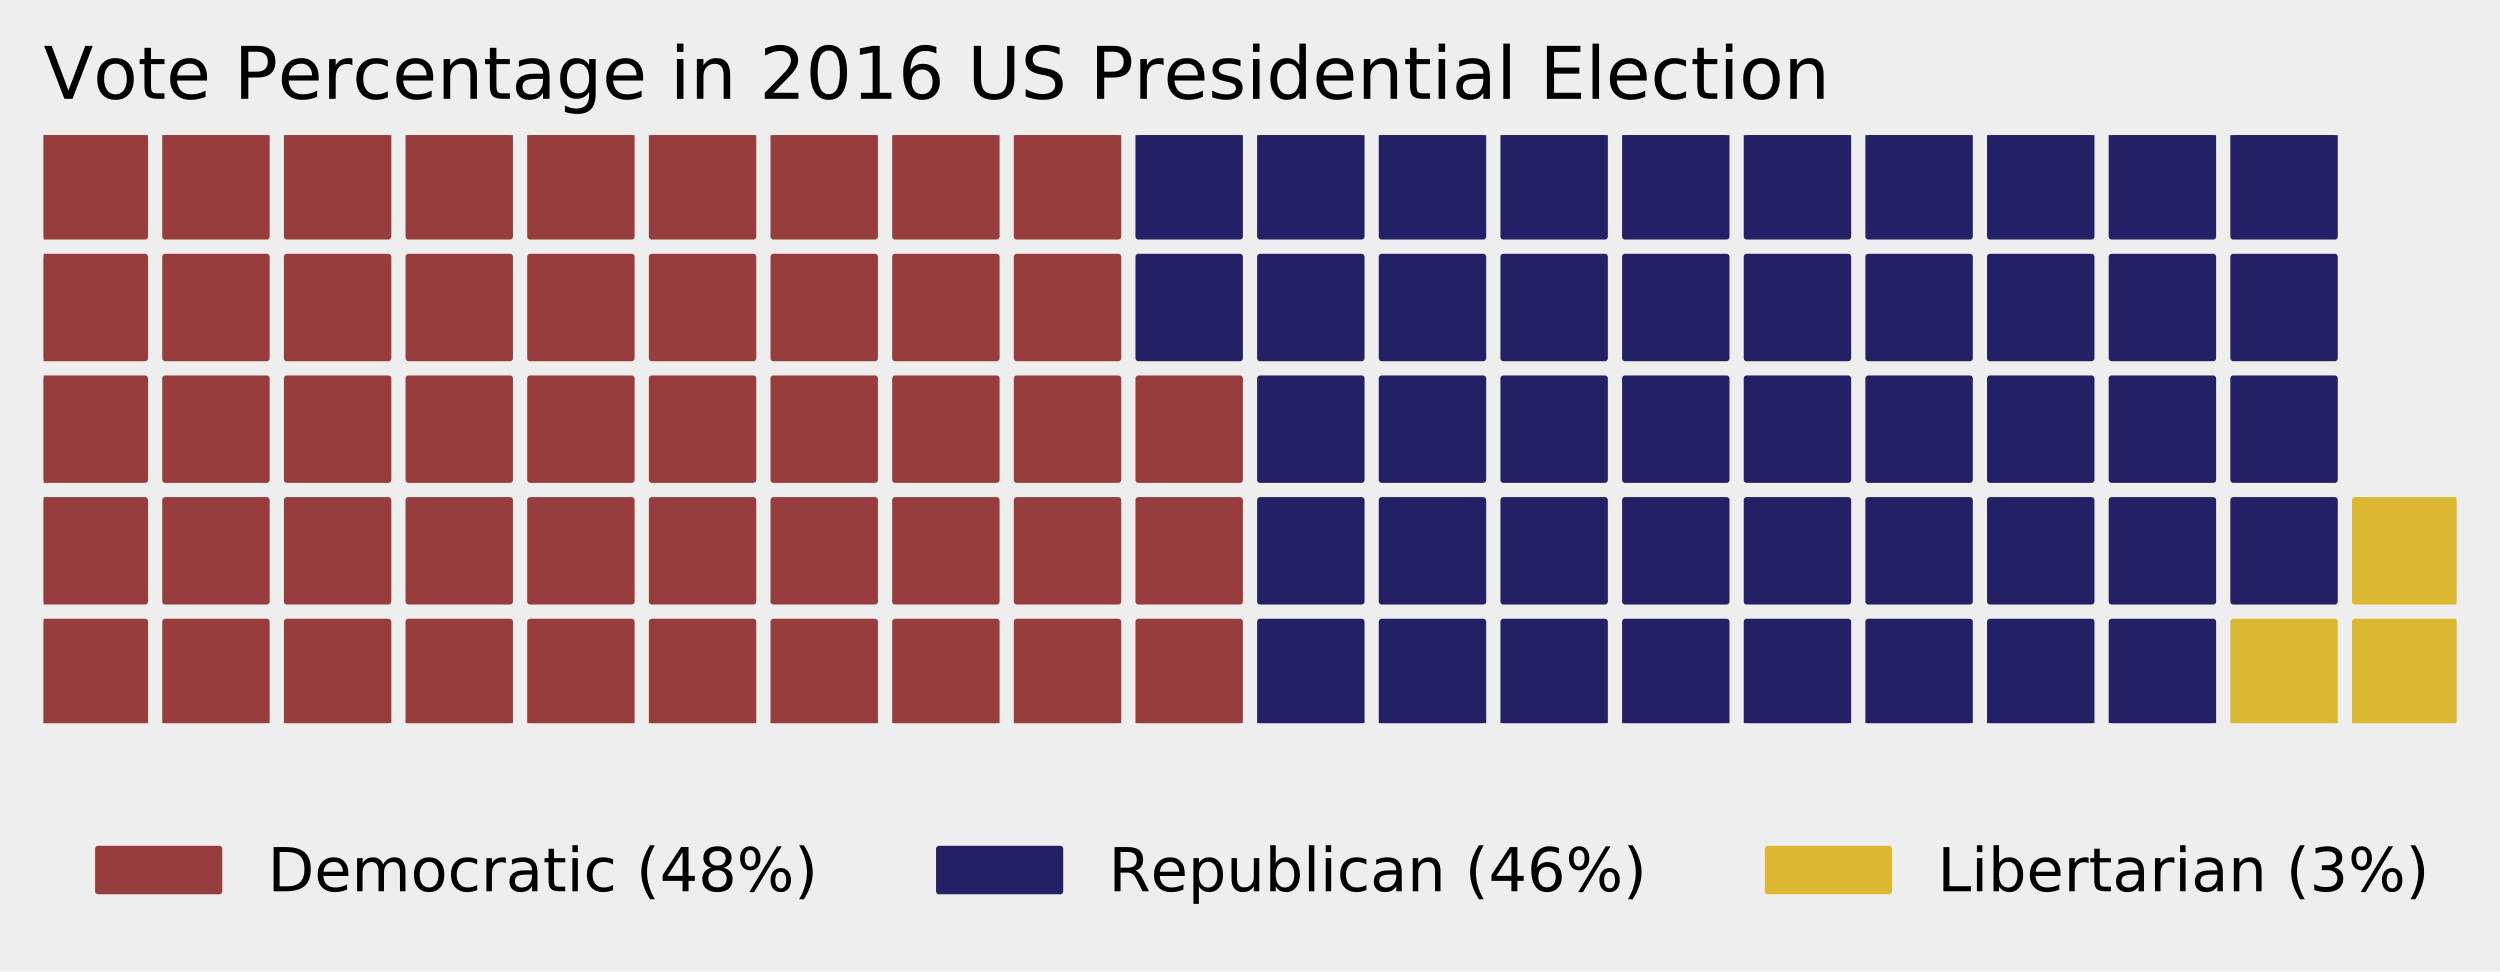 <?xml version="1.0" encoding="utf-8" standalone="no"?>
<!DOCTYPE svg PUBLIC "-//W3C//DTD SVG 1.1//EN"
  "http://www.w3.org/Graphics/SVG/1.1/DTD/svg11.dtd">
<!-- Created with matplotlib (https://matplotlib.org/) -->
<svg height="160.442pt" version="1.1" viewBox="0 0 412.797 160.442" width="412.797pt" xmlns="http://www.w3.org/2000/svg" xmlns:xlink="http://www.w3.org/1999/xlink">
 <defs>
  <style type="text/css">
*{stroke-linecap:butt;stroke-linejoin:round;}
  </style>
 </defs>
 <g id="figure_1">
  <g id="patch_1">
   <path d="M 0 160.442 
L 412.797 160.442 
L 412.797 0 
L 0 0 
z
" style="fill:#eeeeee;"/>
  </g>
  <g id="axes_1">
   <g id="patch_2">
    <path clip-path="url(#pc35561f5b9)" d="M 7.2 39.057 
L 23.939 39.057 
L 23.939 22.318 
L 7.2 22.318 
z
" style="fill:#983d3d;stroke:#983d3d;stroke-linejoin:miter;"/>
   </g>
   <g id="patch_3">
    <path clip-path="url(#pc35561f5b9)" d="M 7.2 59.145 
L 23.939 59.145 
L 23.939 42.405 
L 7.2 42.405 
z
" style="fill:#983d3d;stroke:#983d3d;stroke-linejoin:miter;"/>
   </g>
   <g id="patch_4">
    <path clip-path="url(#pc35561f5b9)" d="M 7.2 79.232 
L 23.939 79.232 
L 23.939 62.493 
L 7.2 62.493 
z
" style="fill:#983d3d;stroke:#983d3d;stroke-linejoin:miter;"/>
   </g>
   <g id="patch_5">
    <path clip-path="url(#pc35561f5b9)" d="M 7.2 99.319 
L 23.939 99.319 
L 23.939 82.58 
L 7.2 82.58 
z
" style="fill:#983d3d;stroke:#983d3d;stroke-linejoin:miter;"/>
   </g>
   <g id="patch_6">
    <path clip-path="url(#pc35561f5b9)" d="M 7.2 119.406 
L 23.939 119.406 
L 23.939 102.667 
L 7.2 102.667 
z
" style="fill:#983d3d;stroke:#983d3d;stroke-linejoin:miter;"/>
   </g>
   <g id="patch_7">
    <path clip-path="url(#pc35561f5b9)" d="M 27.287 119.406 
L 44.027 119.406 
L 44.027 102.667 
L 27.287 102.667 
z
" style="fill:#983d3d;stroke:#983d3d;stroke-linejoin:miter;"/>
   </g>
   <g id="patch_8">
    <path clip-path="url(#pc35561f5b9)" d="M 27.287 99.319 
L 44.027 99.319 
L 44.027 82.58 
L 27.287 82.58 
z
" style="fill:#983d3d;stroke:#983d3d;stroke-linejoin:miter;"/>
   </g>
   <g id="patch_9">
    <path clip-path="url(#pc35561f5b9)" d="M 27.287 79.232 
L 44.027 79.232 
L 44.027 62.493 
L 27.287 62.493 
z
" style="fill:#983d3d;stroke:#983d3d;stroke-linejoin:miter;"/>
   </g>
   <g id="patch_10">
    <path clip-path="url(#pc35561f5b9)" d="M 27.287 59.145 
L 44.027 59.145 
L 44.027 42.405 
L 27.287 42.405 
z
" style="fill:#983d3d;stroke:#983d3d;stroke-linejoin:miter;"/>
   </g>
   <g id="patch_11">
    <path clip-path="url(#pc35561f5b9)" d="M 27.287 39.057 
L 44.027 39.057 
L 44.027 22.318 
L 27.287 22.318 
z
" style="fill:#983d3d;stroke:#983d3d;stroke-linejoin:miter;"/>
   </g>
   <g id="patch_12">
    <path clip-path="url(#pc35561f5b9)" d="M 47.374 39.057 
L 64.114 39.057 
L 64.114 22.318 
L 47.374 22.318 
z
" style="fill:#983d3d;stroke:#983d3d;stroke-linejoin:miter;"/>
   </g>
   <g id="patch_13">
    <path clip-path="url(#pc35561f5b9)" d="M 47.374 59.145 
L 64.114 59.145 
L 64.114 42.405 
L 47.374 42.405 
z
" style="fill:#983d3d;stroke:#983d3d;stroke-linejoin:miter;"/>
   </g>
   <g id="patch_14">
    <path clip-path="url(#pc35561f5b9)" d="M 47.374 79.232 
L 64.114 79.232 
L 64.114 62.493 
L 47.374 62.493 
z
" style="fill:#983d3d;stroke:#983d3d;stroke-linejoin:miter;"/>
   </g>
   <g id="patch_15">
    <path clip-path="url(#pc35561f5b9)" d="M 47.374 99.319 
L 64.114 99.319 
L 64.114 82.58 
L 47.374 82.58 
z
" style="fill:#983d3d;stroke:#983d3d;stroke-linejoin:miter;"/>
   </g>
   <g id="patch_16">
    <path clip-path="url(#pc35561f5b9)" d="M 47.374 119.406 
L 64.114 119.406 
L 64.114 102.667 
L 47.374 102.667 
z
" style="fill:#983d3d;stroke:#983d3d;stroke-linejoin:miter;"/>
   </g>
   <g id="patch_17">
    <path clip-path="url(#pc35561f5b9)" d="M 67.462 119.406 
L 84.201 119.406 
L 84.201 102.667 
L 67.462 102.667 
z
" style="fill:#983d3d;stroke:#983d3d;stroke-linejoin:miter;"/>
   </g>
   <g id="patch_18">
    <path clip-path="url(#pc35561f5b9)" d="M 67.462 99.319 
L 84.201 99.319 
L 84.201 82.58 
L 67.462 82.58 
z
" style="fill:#983d3d;stroke:#983d3d;stroke-linejoin:miter;"/>
   </g>
   <g id="patch_19">
    <path clip-path="url(#pc35561f5b9)" d="M 67.462 79.232 
L 84.201 79.232 
L 84.201 62.493 
L 67.462 62.493 
z
" style="fill:#983d3d;stroke:#983d3d;stroke-linejoin:miter;"/>
   </g>
   <g id="patch_20">
    <path clip-path="url(#pc35561f5b9)" d="M 67.462 59.145 
L 84.201 59.145 
L 84.201 42.405 
L 67.462 42.405 
z
" style="fill:#983d3d;stroke:#983d3d;stroke-linejoin:miter;"/>
   </g>
   <g id="patch_21">
    <path clip-path="url(#pc35561f5b9)" d="M 67.462 39.057 
L 84.201 39.057 
L 84.201 22.318 
L 67.462 22.318 
z
" style="fill:#983d3d;stroke:#983d3d;stroke-linejoin:miter;"/>
   </g>
   <g id="patch_22">
    <path clip-path="url(#pc35561f5b9)" d="M 87.549 39.057 
L 104.288 39.057 
L 104.288 22.318 
L 87.549 22.318 
z
" style="fill:#983d3d;stroke:#983d3d;stroke-linejoin:miter;"/>
   </g>
   <g id="patch_23">
    <path clip-path="url(#pc35561f5b9)" d="M 87.549 59.145 
L 104.288 59.145 
L 104.288 42.405 
L 87.549 42.405 
z
" style="fill:#983d3d;stroke:#983d3d;stroke-linejoin:miter;"/>
   </g>
   <g id="patch_24">
    <path clip-path="url(#pc35561f5b9)" d="M 87.549 79.232 
L 104.288 79.232 
L 104.288 62.493 
L 87.549 62.493 
z
" style="fill:#983d3d;stroke:#983d3d;stroke-linejoin:miter;"/>
   </g>
   <g id="patch_25">
    <path clip-path="url(#pc35561f5b9)" d="M 87.549 99.319 
L 104.288 99.319 
L 104.288 82.58 
L 87.549 82.58 
z
" style="fill:#983d3d;stroke:#983d3d;stroke-linejoin:miter;"/>
   </g>
   <g id="patch_26">
    <path clip-path="url(#pc35561f5b9)" d="M 87.549 119.406 
L 104.288 119.406 
L 104.288 102.667 
L 87.549 102.667 
z
" style="fill:#983d3d;stroke:#983d3d;stroke-linejoin:miter;"/>
   </g>
   <g id="patch_27">
    <path clip-path="url(#pc35561f5b9)" d="M 107.636 119.406 
L 124.375 119.406 
L 124.375 102.667 
L 107.636 102.667 
z
" style="fill:#983d3d;stroke:#983d3d;stroke-linejoin:miter;"/>
   </g>
   <g id="patch_28">
    <path clip-path="url(#pc35561f5b9)" d="M 107.636 99.319 
L 124.375 99.319 
L 124.375 82.58 
L 107.636 82.58 
z
" style="fill:#983d3d;stroke:#983d3d;stroke-linejoin:miter;"/>
   </g>
   <g id="patch_29">
    <path clip-path="url(#pc35561f5b9)" d="M 107.636 79.232 
L 124.375 79.232 
L 124.375 62.493 
L 107.636 62.493 
z
" style="fill:#983d3d;stroke:#983d3d;stroke-linejoin:miter;"/>
   </g>
   <g id="patch_30">
    <path clip-path="url(#pc35561f5b9)" d="M 107.636 59.145 
L 124.375 59.145 
L 124.375 42.405 
L 107.636 42.405 
z
" style="fill:#983d3d;stroke:#983d3d;stroke-linejoin:miter;"/>
   </g>
   <g id="patch_31">
    <path clip-path="url(#pc35561f5b9)" d="M 107.636 39.057 
L 124.375 39.057 
L 124.375 22.318 
L 107.636 22.318 
z
" style="fill:#983d3d;stroke:#983d3d;stroke-linejoin:miter;"/>
   </g>
   <g id="patch_32">
    <path clip-path="url(#pc35561f5b9)" d="M 127.723 39.057 
L 144.463 39.057 
L 144.463 22.318 
L 127.723 22.318 
z
" style="fill:#983d3d;stroke:#983d3d;stroke-linejoin:miter;"/>
   </g>
   <g id="patch_33">
    <path clip-path="url(#pc35561f5b9)" d="M 127.723 59.145 
L 144.463 59.145 
L 144.463 42.405 
L 127.723 42.405 
z
" style="fill:#983d3d;stroke:#983d3d;stroke-linejoin:miter;"/>
   </g>
   <g id="patch_34">
    <path clip-path="url(#pc35561f5b9)" d="M 127.723 79.232 
L 144.463 79.232 
L 144.463 62.493 
L 127.723 62.493 
z
" style="fill:#983d3d;stroke:#983d3d;stroke-linejoin:miter;"/>
   </g>
   <g id="patch_35">
    <path clip-path="url(#pc35561f5b9)" d="M 127.723 99.319 
L 144.463 99.319 
L 144.463 82.58 
L 127.723 82.58 
z
" style="fill:#983d3d;stroke:#983d3d;stroke-linejoin:miter;"/>
   </g>
   <g id="patch_36">
    <path clip-path="url(#pc35561f5b9)" d="M 127.723 119.406 
L 144.463 119.406 
L 144.463 102.667 
L 127.723 102.667 
z
" style="fill:#983d3d;stroke:#983d3d;stroke-linejoin:miter;"/>
   </g>
   <g id="patch_37">
    <path clip-path="url(#pc35561f5b9)" d="M 147.811 119.406 
L 164.55 119.406 
L 164.55 102.667 
L 147.811 102.667 
z
" style="fill:#983d3d;stroke:#983d3d;stroke-linejoin:miter;"/>
   </g>
   <g id="patch_38">
    <path clip-path="url(#pc35561f5b9)" d="M 147.811 99.319 
L 164.55 99.319 
L 164.55 82.58 
L 147.811 82.58 
z
" style="fill:#983d3d;stroke:#983d3d;stroke-linejoin:miter;"/>
   </g>
   <g id="patch_39">
    <path clip-path="url(#pc35561f5b9)" d="M 147.811 79.232 
L 164.55 79.232 
L 164.55 62.493 
L 147.811 62.493 
z
" style="fill:#983d3d;stroke:#983d3d;stroke-linejoin:miter;"/>
   </g>
   <g id="patch_40">
    <path clip-path="url(#pc35561f5b9)" d="M 147.811 59.145 
L 164.55 59.145 
L 164.55 42.405 
L 147.811 42.405 
z
" style="fill:#983d3d;stroke:#983d3d;stroke-linejoin:miter;"/>
   </g>
   <g id="patch_41">
    <path clip-path="url(#pc35561f5b9)" d="M 147.811 39.057 
L 164.55 39.057 
L 164.55 22.318 
L 147.811 22.318 
z
" style="fill:#983d3d;stroke:#983d3d;stroke-linejoin:miter;"/>
   </g>
   <g id="patch_42">
    <path clip-path="url(#pc35561f5b9)" d="M 167.898 39.057 
L 184.637 39.057 
L 184.637 22.318 
L 167.898 22.318 
z
" style="fill:#983d3d;stroke:#983d3d;stroke-linejoin:miter;"/>
   </g>
   <g id="patch_43">
    <path clip-path="url(#pc35561f5b9)" d="M 167.898 59.145 
L 184.637 59.145 
L 184.637 42.405 
L 167.898 42.405 
z
" style="fill:#983d3d;stroke:#983d3d;stroke-linejoin:miter;"/>
   </g>
   <g id="patch_44">
    <path clip-path="url(#pc35561f5b9)" d="M 167.898 79.232 
L 184.637 79.232 
L 184.637 62.493 
L 167.898 62.493 
z
" style="fill:#983d3d;stroke:#983d3d;stroke-linejoin:miter;"/>
   </g>
   <g id="patch_45">
    <path clip-path="url(#pc35561f5b9)" d="M 167.898 99.319 
L 184.637 99.319 
L 184.637 82.58 
L 167.898 82.58 
z
" style="fill:#983d3d;stroke:#983d3d;stroke-linejoin:miter;"/>
   </g>
   <g id="patch_46">
    <path clip-path="url(#pc35561f5b9)" d="M 167.898 119.406 
L 184.637 119.406 
L 184.637 102.667 
L 167.898 102.667 
z
" style="fill:#983d3d;stroke:#983d3d;stroke-linejoin:miter;"/>
   </g>
   <g id="patch_47">
    <path clip-path="url(#pc35561f5b9)" d="M 187.985 119.406 
L 204.724 119.406 
L 204.724 102.667 
L 187.985 102.667 
z
" style="fill:#983d3d;stroke:#983d3d;stroke-linejoin:miter;"/>
   </g>
   <g id="patch_48">
    <path clip-path="url(#pc35561f5b9)" d="M 187.985 99.319 
L 204.724 99.319 
L 204.724 82.58 
L 187.985 82.58 
z
" style="fill:#983d3d;stroke:#983d3d;stroke-linejoin:miter;"/>
   </g>
   <g id="patch_49">
    <path clip-path="url(#pc35561f5b9)" d="M 187.985 79.232 
L 204.724 79.232 
L 204.724 62.493 
L 187.985 62.493 
z
" style="fill:#983d3d;stroke:#983d3d;stroke-linejoin:miter;"/>
   </g>
   <g id="patch_50">
    <path clip-path="url(#pc35561f5b9)" d="M 187.985 59.145 
L 204.724 59.145 
L 204.724 42.405 
L 187.985 42.405 
z
" style="fill:#232066;stroke:#232066;stroke-linejoin:miter;"/>
   </g>
   <g id="patch_51">
    <path clip-path="url(#pc35561f5b9)" d="M 187.985 39.057 
L 204.724 39.057 
L 204.724 22.318 
L 187.985 22.318 
z
" style="fill:#232066;stroke:#232066;stroke-linejoin:miter;"/>
   </g>
   <g id="patch_52">
    <path clip-path="url(#pc35561f5b9)" d="M 208.072 39.057 
L 224.812 39.057 
L 224.812 22.318 
L 208.072 22.318 
z
" style="fill:#232066;stroke:#232066;stroke-linejoin:miter;"/>
   </g>
   <g id="patch_53">
    <path clip-path="url(#pc35561f5b9)" d="M 208.072 59.145 
L 224.812 59.145 
L 224.812 42.405 
L 208.072 42.405 
z
" style="fill:#232066;stroke:#232066;stroke-linejoin:miter;"/>
   </g>
   <g id="patch_54">
    <path clip-path="url(#pc35561f5b9)" d="M 208.072 79.232 
L 224.812 79.232 
L 224.812 62.493 
L 208.072 62.493 
z
" style="fill:#232066;stroke:#232066;stroke-linejoin:miter;"/>
   </g>
   <g id="patch_55">
    <path clip-path="url(#pc35561f5b9)" d="M 208.072 99.319 
L 224.812 99.319 
L 224.812 82.58 
L 208.072 82.58 
z
" style="fill:#232066;stroke:#232066;stroke-linejoin:miter;"/>
   </g>
   <g id="patch_56">
    <path clip-path="url(#pc35561f5b9)" d="M 208.072 119.406 
L 224.812 119.406 
L 224.812 102.667 
L 208.072 102.667 
z
" style="fill:#232066;stroke:#232066;stroke-linejoin:miter;"/>
   </g>
   <g id="patch_57">
    <path clip-path="url(#pc35561f5b9)" d="M 228.159 119.406 
L 244.899 119.406 
L 244.899 102.667 
L 228.159 102.667 
z
" style="fill:#232066;stroke:#232066;stroke-linejoin:miter;"/>
   </g>
   <g id="patch_58">
    <path clip-path="url(#pc35561f5b9)" d="M 228.159 99.319 
L 244.899 99.319 
L 244.899 82.58 
L 228.159 82.58 
z
" style="fill:#232066;stroke:#232066;stroke-linejoin:miter;"/>
   </g>
   <g id="patch_59">
    <path clip-path="url(#pc35561f5b9)" d="M 228.159 79.232 
L 244.899 79.232 
L 244.899 62.493 
L 228.159 62.493 
z
" style="fill:#232066;stroke:#232066;stroke-linejoin:miter;"/>
   </g>
   <g id="patch_60">
    <path clip-path="url(#pc35561f5b9)" d="M 228.159 59.145 
L 244.899 59.145 
L 244.899 42.405 
L 228.159 42.405 
z
" style="fill:#232066;stroke:#232066;stroke-linejoin:miter;"/>
   </g>
   <g id="patch_61">
    <path clip-path="url(#pc35561f5b9)" d="M 228.159 39.057 
L 244.899 39.057 
L 244.899 22.318 
L 228.159 22.318 
z
" style="fill:#232066;stroke:#232066;stroke-linejoin:miter;"/>
   </g>
   <g id="patch_62">
    <path clip-path="url(#pc35561f5b9)" d="M 248.247 39.057 
L 264.986 39.057 
L 264.986 22.318 
L 248.247 22.318 
z
" style="fill:#232066;stroke:#232066;stroke-linejoin:miter;"/>
   </g>
   <g id="patch_63">
    <path clip-path="url(#pc35561f5b9)" d="M 248.247 59.145 
L 264.986 59.145 
L 264.986 42.405 
L 248.247 42.405 
z
" style="fill:#232066;stroke:#232066;stroke-linejoin:miter;"/>
   </g>
   <g id="patch_64">
    <path clip-path="url(#pc35561f5b9)" d="M 248.247 79.232 
L 264.986 79.232 
L 264.986 62.493 
L 248.247 62.493 
z
" style="fill:#232066;stroke:#232066;stroke-linejoin:miter;"/>
   </g>
   <g id="patch_65">
    <path clip-path="url(#pc35561f5b9)" d="M 248.247 99.319 
L 264.986 99.319 
L 264.986 82.58 
L 248.247 82.58 
z
" style="fill:#232066;stroke:#232066;stroke-linejoin:miter;"/>
   </g>
   <g id="patch_66">
    <path clip-path="url(#pc35561f5b9)" d="M 248.247 119.406 
L 264.986 119.406 
L 264.986 102.667 
L 248.247 102.667 
z
" style="fill:#232066;stroke:#232066;stroke-linejoin:miter;"/>
   </g>
   <g id="patch_67">
    <path clip-path="url(#pc35561f5b9)" d="M 268.334 119.406 
L 285.073 119.406 
L 285.073 102.667 
L 268.334 102.667 
z
" style="fill:#232066;stroke:#232066;stroke-linejoin:miter;"/>
   </g>
   <g id="patch_68">
    <path clip-path="url(#pc35561f5b9)" d="M 268.334 99.319 
L 285.073 99.319 
L 285.073 82.58 
L 268.334 82.58 
z
" style="fill:#232066;stroke:#232066;stroke-linejoin:miter;"/>
   </g>
   <g id="patch_69">
    <path clip-path="url(#pc35561f5b9)" d="M 268.334 79.232 
L 285.073 79.232 
L 285.073 62.493 
L 268.334 62.493 
z
" style="fill:#232066;stroke:#232066;stroke-linejoin:miter;"/>
   </g>
   <g id="patch_70">
    <path clip-path="url(#pc35561f5b9)" d="M 268.334 59.145 
L 285.073 59.145 
L 285.073 42.405 
L 268.334 42.405 
z
" style="fill:#232066;stroke:#232066;stroke-linejoin:miter;"/>
   </g>
   <g id="patch_71">
    <path clip-path="url(#pc35561f5b9)" d="M 268.334 39.057 
L 285.073 39.057 
L 285.073 22.318 
L 268.334 22.318 
z
" style="fill:#232066;stroke:#232066;stroke-linejoin:miter;"/>
   </g>
   <g id="patch_72">
    <path clip-path="url(#pc35561f5b9)" d="M 288.421 39.057 
L 305.16 39.057 
L 305.16 22.318 
L 288.421 22.318 
z
" style="fill:#232066;stroke:#232066;stroke-linejoin:miter;"/>
   </g>
   <g id="patch_73">
    <path clip-path="url(#pc35561f5b9)" d="M 288.421 59.145 
L 305.16 59.145 
L 305.16 42.405 
L 288.421 42.405 
z
" style="fill:#232066;stroke:#232066;stroke-linejoin:miter;"/>
   </g>
   <g id="patch_74">
    <path clip-path="url(#pc35561f5b9)" d="M 288.421 79.232 
L 305.16 79.232 
L 305.16 62.493 
L 288.421 62.493 
z
" style="fill:#232066;stroke:#232066;stroke-linejoin:miter;"/>
   </g>
   <g id="patch_75">
    <path clip-path="url(#pc35561f5b9)" d="M 288.421 99.319 
L 305.16 99.319 
L 305.16 82.58 
L 288.421 82.58 
z
" style="fill:#232066;stroke:#232066;stroke-linejoin:miter;"/>
   </g>
   <g id="patch_76">
    <path clip-path="url(#pc35561f5b9)" d="M 288.421 119.406 
L 305.16 119.406 
L 305.16 102.667 
L 288.421 102.667 
z
" style="fill:#232066;stroke:#232066;stroke-linejoin:miter;"/>
   </g>
   <g id="patch_77">
    <path clip-path="url(#pc35561f5b9)" d="M 308.508 119.406 
L 325.248 119.406 
L 325.248 102.667 
L 308.508 102.667 
z
" style="fill:#232066;stroke:#232066;stroke-linejoin:miter;"/>
   </g>
   <g id="patch_78">
    <path clip-path="url(#pc35561f5b9)" d="M 308.508 99.319 
L 325.248 99.319 
L 325.248 82.58 
L 308.508 82.58 
z
" style="fill:#232066;stroke:#232066;stroke-linejoin:miter;"/>
   </g>
   <g id="patch_79">
    <path clip-path="url(#pc35561f5b9)" d="M 308.508 79.232 
L 325.248 79.232 
L 325.248 62.493 
L 308.508 62.493 
z
" style="fill:#232066;stroke:#232066;stroke-linejoin:miter;"/>
   </g>
   <g id="patch_80">
    <path clip-path="url(#pc35561f5b9)" d="M 308.508 59.145 
L 325.248 59.145 
L 325.248 42.405 
L 308.508 42.405 
z
" style="fill:#232066;stroke:#232066;stroke-linejoin:miter;"/>
   </g>
   <g id="patch_81">
    <path clip-path="url(#pc35561f5b9)" d="M 308.508 39.057 
L 325.248 39.057 
L 325.248 22.318 
L 308.508 22.318 
z
" style="fill:#232066;stroke:#232066;stroke-linejoin:miter;"/>
   </g>
   <g id="patch_82">
    <path clip-path="url(#pc35561f5b9)" d="M 328.596 39.057 
L 345.335 39.057 
L 345.335 22.318 
L 328.596 22.318 
z
" style="fill:#232066;stroke:#232066;stroke-linejoin:miter;"/>
   </g>
   <g id="patch_83">
    <path clip-path="url(#pc35561f5b9)" d="M 328.596 59.145 
L 345.335 59.145 
L 345.335 42.405 
L 328.596 42.405 
z
" style="fill:#232066;stroke:#232066;stroke-linejoin:miter;"/>
   </g>
   <g id="patch_84">
    <path clip-path="url(#pc35561f5b9)" d="M 328.596 79.232 
L 345.335 79.232 
L 345.335 62.493 
L 328.596 62.493 
z
" style="fill:#232066;stroke:#232066;stroke-linejoin:miter;"/>
   </g>
   <g id="patch_85">
    <path clip-path="url(#pc35561f5b9)" d="M 328.596 99.319 
L 345.335 99.319 
L 345.335 82.58 
L 328.596 82.58 
z
" style="fill:#232066;stroke:#232066;stroke-linejoin:miter;"/>
   </g>
   <g id="patch_86">
    <path clip-path="url(#pc35561f5b9)" d="M 328.596 119.406 
L 345.335 119.406 
L 345.335 102.667 
L 328.596 102.667 
z
" style="fill:#232066;stroke:#232066;stroke-linejoin:miter;"/>
   </g>
   <g id="patch_87">
    <path clip-path="url(#pc35561f5b9)" d="M 348.683 119.406 
L 365.422 119.406 
L 365.422 102.667 
L 348.683 102.667 
z
" style="fill:#232066;stroke:#232066;stroke-linejoin:miter;"/>
   </g>
   <g id="patch_88">
    <path clip-path="url(#pc35561f5b9)" d="M 348.683 99.319 
L 365.422 99.319 
L 365.422 82.58 
L 348.683 82.58 
z
" style="fill:#232066;stroke:#232066;stroke-linejoin:miter;"/>
   </g>
   <g id="patch_89">
    <path clip-path="url(#pc35561f5b9)" d="M 348.683 79.232 
L 365.422 79.232 
L 365.422 62.493 
L 348.683 62.493 
z
" style="fill:#232066;stroke:#232066;stroke-linejoin:miter;"/>
   </g>
   <g id="patch_90">
    <path clip-path="url(#pc35561f5b9)" d="M 348.683 59.145 
L 365.422 59.145 
L 365.422 42.405 
L 348.683 42.405 
z
" style="fill:#232066;stroke:#232066;stroke-linejoin:miter;"/>
   </g>
   <g id="patch_91">
    <path clip-path="url(#pc35561f5b9)" d="M 348.683 39.057 
L 365.422 39.057 
L 365.422 22.318 
L 348.683 22.318 
z
" style="fill:#232066;stroke:#232066;stroke-linejoin:miter;"/>
   </g>
   <g id="patch_92">
    <path clip-path="url(#pc35561f5b9)" d="M 368.77 39.057 
L 385.509 39.057 
L 385.509 22.318 
L 368.77 22.318 
z
" style="fill:#232066;stroke:#232066;stroke-linejoin:miter;"/>
   </g>
   <g id="patch_93">
    <path clip-path="url(#pc35561f5b9)" d="M 368.77 59.145 
L 385.509 59.145 
L 385.509 42.405 
L 368.77 42.405 
z
" style="fill:#232066;stroke:#232066;stroke-linejoin:miter;"/>
   </g>
   <g id="patch_94">
    <path clip-path="url(#pc35561f5b9)" d="M 368.77 79.232 
L 385.509 79.232 
L 385.509 62.493 
L 368.77 62.493 
z
" style="fill:#232066;stroke:#232066;stroke-linejoin:miter;"/>
   </g>
   <g id="patch_95">
    <path clip-path="url(#pc35561f5b9)" d="M 368.77 99.319 
L 385.509 99.319 
L 385.509 82.58 
L 368.77 82.58 
z
" style="fill:#232066;stroke:#232066;stroke-linejoin:miter;"/>
   </g>
   <g id="patch_96">
    <path clip-path="url(#pc35561f5b9)" d="M 368.77 119.406 
L 385.509 119.406 
L 385.509 102.667 
L 368.77 102.667 
z
" style="fill:#dcb732;stroke:#dcb732;stroke-linejoin:miter;"/>
   </g>
   <g id="patch_97">
    <path clip-path="url(#pc35561f5b9)" d="M 388.857 119.406 
L 405.597 119.406 
L 405.597 102.667 
L 388.857 102.667 
z
" style="fill:#dcb732;stroke:#dcb732;stroke-linejoin:miter;"/>
   </g>
   <g id="patch_98">
    <path clip-path="url(#pc35561f5b9)" d="M 388.857 99.319 
L 405.597 99.319 
L 405.597 82.58 
L 388.857 82.58 
z
" style="fill:#dcb732;stroke:#dcb732;stroke-linejoin:miter;"/>
   </g>
   <g id="text_1">
    <!-- Vote Percentage in 2016 US Presidential Election -->
    <defs>
     <path d="M 28.609 0 
L 0.781 72.906 
L 11.078 72.906 
L 34.188 11.531 
L 57.328 72.906 
L 67.578 72.906 
L 39.797 0 
z
" id="DejaVuSans-86"/>
     <path d="M 30.609 48.391 
Q 23.391 48.391 19.188 42.75 
Q 14.984 37.109 14.984 27.297 
Q 14.984 17.484 19.156 11.844 
Q 23.344 6.203 30.609 6.203 
Q 37.797 6.203 41.984 11.859 
Q 46.188 17.531 46.188 27.297 
Q 46.188 37.016 41.984 42.703 
Q 37.797 48.391 30.609 48.391 
z
M 30.609 56 
Q 42.328 56 49.016 48.375 
Q 55.719 40.766 55.719 27.297 
Q 55.719 13.875 49.016 6.219 
Q 42.328 -1.422 30.609 -1.422 
Q 18.844 -1.422 12.172 6.219 
Q 5.516 13.875 5.516 27.297 
Q 5.516 40.766 12.172 48.375 
Q 18.844 56 30.609 56 
z
" id="DejaVuSans-111"/>
     <path d="M 18.312 70.219 
L 18.312 54.688 
L 36.812 54.688 
L 36.812 47.703 
L 18.312 47.703 
L 18.312 18.016 
Q 18.312 11.328 20.141 9.422 
Q 21.969 7.516 27.594 7.516 
L 36.812 7.516 
L 36.812 0 
L 27.594 0 
Q 17.188 0 13.234 3.875 
Q 9.281 7.766 9.281 18.016 
L 9.281 47.703 
L 2.688 47.703 
L 2.688 54.688 
L 9.281 54.688 
L 9.281 70.219 
z
" id="DejaVuSans-116"/>
     <path d="M 56.203 29.594 
L 56.203 25.203 
L 14.891 25.203 
Q 15.484 15.922 20.484 11.062 
Q 25.484 6.203 34.422 6.203 
Q 39.594 6.203 44.453 7.469 
Q 49.312 8.734 54.109 11.281 
L 54.109 2.781 
Q 49.266 0.734 44.188 -0.344 
Q 39.109 -1.422 33.891 -1.422 
Q 20.797 -1.422 13.156 6.188 
Q 5.516 13.812 5.516 26.812 
Q 5.516 40.234 12.766 48.109 
Q 20.016 56 32.328 56 
Q 43.359 56 49.781 48.891 
Q 56.203 41.797 56.203 29.594 
z
M 47.219 32.234 
Q 47.125 39.594 43.094 43.984 
Q 39.062 48.391 32.422 48.391 
Q 24.906 48.391 20.391 44.141 
Q 15.875 39.891 15.188 32.172 
z
" id="DejaVuSans-101"/>
     <path id="DejaVuSans-32"/>
     <path d="M 19.672 64.797 
L 19.672 37.406 
L 32.078 37.406 
Q 38.969 37.406 42.719 40.969 
Q 46.484 44.531 46.484 51.125 
Q 46.484 57.672 42.719 61.234 
Q 38.969 64.797 32.078 64.797 
z
M 9.812 72.906 
L 32.078 72.906 
Q 44.344 72.906 50.609 67.359 
Q 56.891 61.812 56.891 51.125 
Q 56.891 40.328 50.609 34.812 
Q 44.344 29.297 32.078 29.297 
L 19.672 29.297 
L 19.672 0 
L 9.812 0 
z
" id="DejaVuSans-80"/>
     <path d="M 41.109 46.297 
Q 39.594 47.172 37.812 47.578 
Q 36.031 48 33.891 48 
Q 26.266 48 22.188 43.047 
Q 18.109 38.094 18.109 28.812 
L 18.109 0 
L 9.078 0 
L 9.078 54.688 
L 18.109 54.688 
L 18.109 46.188 
Q 20.953 51.172 25.484 53.578 
Q 30.031 56 36.531 56 
Q 37.453 56 38.578 55.875 
Q 39.703 55.766 41.062 55.516 
z
" id="DejaVuSans-114"/>
     <path d="M 48.781 52.594 
L 48.781 44.188 
Q 44.969 46.297 41.141 47.344 
Q 37.312 48.391 33.406 48.391 
Q 24.656 48.391 19.812 42.844 
Q 14.984 37.312 14.984 27.297 
Q 14.984 17.281 19.812 11.734 
Q 24.656 6.203 33.406 6.203 
Q 37.312 6.203 41.141 7.25 
Q 44.969 8.297 48.781 10.406 
L 48.781 2.094 
Q 45.016 0.344 40.984 -0.531 
Q 36.969 -1.422 32.422 -1.422 
Q 20.062 -1.422 12.781 6.344 
Q 5.516 14.109 5.516 27.297 
Q 5.516 40.672 12.859 48.328 
Q 20.219 56 33.016 56 
Q 37.156 56 41.109 55.141 
Q 45.062 54.297 48.781 52.594 
z
" id="DejaVuSans-99"/>
     <path d="M 54.891 33.016 
L 54.891 0 
L 45.906 0 
L 45.906 32.719 
Q 45.906 40.484 42.875 44.328 
Q 39.844 48.188 33.797 48.188 
Q 26.516 48.188 22.312 43.547 
Q 18.109 38.922 18.109 30.906 
L 18.109 0 
L 9.078 0 
L 9.078 54.688 
L 18.109 54.688 
L 18.109 46.188 
Q 21.344 51.125 25.703 53.562 
Q 30.078 56 35.797 56 
Q 45.219 56 50.047 50.172 
Q 54.891 44.344 54.891 33.016 
z
" id="DejaVuSans-110"/>
     <path d="M 34.281 27.484 
Q 23.391 27.484 19.188 25 
Q 14.984 22.516 14.984 16.5 
Q 14.984 11.719 18.141 8.906 
Q 21.297 6.109 26.703 6.109 
Q 34.188 6.109 38.703 11.406 
Q 43.219 16.703 43.219 25.484 
L 43.219 27.484 
z
M 52.203 31.203 
L 52.203 0 
L 43.219 0 
L 43.219 8.297 
Q 40.141 3.328 35.547 0.953 
Q 30.953 -1.422 24.312 -1.422 
Q 15.922 -1.422 10.953 3.297 
Q 6 8.016 6 15.922 
Q 6 25.141 12.172 29.828 
Q 18.359 34.516 30.609 34.516 
L 43.219 34.516 
L 43.219 35.406 
Q 43.219 41.609 39.141 45 
Q 35.062 48.391 27.688 48.391 
Q 23 48.391 18.547 47.266 
Q 14.109 46.141 10.016 43.891 
L 10.016 52.203 
Q 14.938 54.109 19.578 55.047 
Q 24.219 56 28.609 56 
Q 40.484 56 46.344 49.844 
Q 52.203 43.703 52.203 31.203 
z
" id="DejaVuSans-97"/>
     <path d="M 45.406 27.984 
Q 45.406 37.75 41.375 43.109 
Q 37.359 48.484 30.078 48.484 
Q 22.859 48.484 18.828 43.109 
Q 14.797 37.75 14.797 27.984 
Q 14.797 18.266 18.828 12.891 
Q 22.859 7.516 30.078 7.516 
Q 37.359 7.516 41.375 12.891 
Q 45.406 18.266 45.406 27.984 
z
M 54.391 6.781 
Q 54.391 -7.172 48.188 -13.984 
Q 42 -20.797 29.203 -20.797 
Q 24.469 -20.797 20.266 -20.094 
Q 16.062 -19.391 12.109 -17.922 
L 12.109 -9.188 
Q 16.062 -11.328 19.922 -12.344 
Q 23.781 -13.375 27.781 -13.375 
Q 36.625 -13.375 41.016 -8.766 
Q 45.406 -4.156 45.406 5.172 
L 45.406 9.625 
Q 42.625 4.781 38.281 2.391 
Q 33.938 0 27.875 0 
Q 17.828 0 11.672 7.656 
Q 5.516 15.328 5.516 27.984 
Q 5.516 40.672 11.672 48.328 
Q 17.828 56 27.875 56 
Q 33.938 56 38.281 53.609 
Q 42.625 51.219 45.406 46.391 
L 45.406 54.688 
L 54.391 54.688 
z
" id="DejaVuSans-103"/>
     <path d="M 9.422 54.688 
L 18.406 54.688 
L 18.406 0 
L 9.422 0 
z
M 9.422 75.984 
L 18.406 75.984 
L 18.406 64.594 
L 9.422 64.594 
z
" id="DejaVuSans-105"/>
     <path d="M 19.188 8.297 
L 53.609 8.297 
L 53.609 0 
L 7.328 0 
L 7.328 8.297 
Q 12.938 14.109 22.625 23.891 
Q 32.328 33.688 34.812 36.531 
Q 39.547 41.844 41.422 45.531 
Q 43.312 49.219 43.312 52.781 
Q 43.312 58.594 39.234 62.25 
Q 35.156 65.922 28.609 65.922 
Q 23.969 65.922 18.812 64.312 
Q 13.672 62.703 7.812 59.422 
L 7.812 69.391 
Q 13.766 71.781 18.938 73 
Q 24.125 74.219 28.422 74.219 
Q 39.75 74.219 46.484 68.547 
Q 53.219 62.891 53.219 53.422 
Q 53.219 48.922 51.531 44.891 
Q 49.859 40.875 45.406 35.406 
Q 44.188 33.984 37.641 27.219 
Q 31.109 20.453 19.188 8.297 
z
" id="DejaVuSans-50"/>
     <path d="M 31.781 66.406 
Q 24.172 66.406 20.328 58.906 
Q 16.5 51.422 16.5 36.375 
Q 16.5 21.391 20.328 13.891 
Q 24.172 6.391 31.781 6.391 
Q 39.453 6.391 43.281 13.891 
Q 47.125 21.391 47.125 36.375 
Q 47.125 51.422 43.281 58.906 
Q 39.453 66.406 31.781 66.406 
z
M 31.781 74.219 
Q 44.047 74.219 50.516 64.516 
Q 56.984 54.828 56.984 36.375 
Q 56.984 17.969 50.516 8.266 
Q 44.047 -1.422 31.781 -1.422 
Q 19.531 -1.422 13.062 8.266 
Q 6.594 17.969 6.594 36.375 
Q 6.594 54.828 13.062 64.516 
Q 19.531 74.219 31.781 74.219 
z
" id="DejaVuSans-48"/>
     <path d="M 12.406 8.297 
L 28.516 8.297 
L 28.516 63.922 
L 10.984 60.406 
L 10.984 69.391 
L 28.422 72.906 
L 38.281 72.906 
L 38.281 8.297 
L 54.391 8.297 
L 54.391 0 
L 12.406 0 
z
" id="DejaVuSans-49"/>
     <path d="M 33.016 40.375 
Q 26.375 40.375 22.484 35.828 
Q 18.609 31.297 18.609 23.391 
Q 18.609 15.531 22.484 10.953 
Q 26.375 6.391 33.016 6.391 
Q 39.656 6.391 43.531 10.953 
Q 47.406 15.531 47.406 23.391 
Q 47.406 31.297 43.531 35.828 
Q 39.656 40.375 33.016 40.375 
z
M 52.594 71.297 
L 52.594 62.312 
Q 48.875 64.062 45.094 64.984 
Q 41.312 65.922 37.594 65.922 
Q 27.828 65.922 22.672 59.328 
Q 17.531 52.734 16.797 39.406 
Q 19.672 43.656 24.016 45.922 
Q 28.375 48.188 33.594 48.188 
Q 44.578 48.188 50.953 41.516 
Q 57.328 34.859 57.328 23.391 
Q 57.328 12.156 50.688 5.359 
Q 44.047 -1.422 33.016 -1.422 
Q 20.359 -1.422 13.672 8.266 
Q 6.984 17.969 6.984 36.375 
Q 6.984 53.656 15.188 63.938 
Q 23.391 74.219 37.203 74.219 
Q 40.922 74.219 44.703 73.484 
Q 48.484 72.75 52.594 71.297 
z
" id="DejaVuSans-54"/>
     <path d="M 8.688 72.906 
L 18.609 72.906 
L 18.609 28.609 
Q 18.609 16.891 22.844 11.734 
Q 27.094 6.594 36.625 6.594 
Q 46.094 6.594 50.344 11.734 
Q 54.594 16.891 54.594 28.609 
L 54.594 72.906 
L 64.5 72.906 
L 64.5 27.391 
Q 64.5 13.141 57.438 5.859 
Q 50.391 -1.422 36.625 -1.422 
Q 22.797 -1.422 15.734 5.859 
Q 8.688 13.141 8.688 27.391 
z
" id="DejaVuSans-85"/>
     <path d="M 53.516 70.516 
L 53.516 60.891 
Q 47.906 63.578 42.922 64.891 
Q 37.938 66.219 33.297 66.219 
Q 25.25 66.219 20.875 63.094 
Q 16.5 59.969 16.5 54.203 
Q 16.5 49.359 19.406 46.891 
Q 22.312 44.438 30.422 42.922 
L 36.375 41.703 
Q 47.406 39.594 52.656 34.297 
Q 57.906 29 57.906 20.125 
Q 57.906 9.516 50.797 4.047 
Q 43.703 -1.422 29.984 -1.422 
Q 24.812 -1.422 18.969 -0.25 
Q 13.141 0.922 6.891 3.219 
L 6.891 13.375 
Q 12.891 10.016 18.656 8.297 
Q 24.422 6.594 29.984 6.594 
Q 38.422 6.594 43.016 9.906 
Q 47.609 13.234 47.609 19.391 
Q 47.609 24.75 44.312 27.781 
Q 41.016 30.812 33.5 32.328 
L 27.484 33.5 
Q 16.453 35.688 11.516 40.375 
Q 6.594 45.062 6.594 53.422 
Q 6.594 63.094 13.406 68.656 
Q 20.219 74.219 32.172 74.219 
Q 37.312 74.219 42.625 73.281 
Q 47.953 72.359 53.516 70.516 
z
" id="DejaVuSans-83"/>
     <path d="M 44.281 53.078 
L 44.281 44.578 
Q 40.484 46.531 36.375 47.5 
Q 32.281 48.484 27.875 48.484 
Q 21.188 48.484 17.844 46.438 
Q 14.5 44.391 14.5 40.281 
Q 14.5 37.156 16.891 35.375 
Q 19.281 33.594 26.516 31.984 
L 29.594 31.297 
Q 39.156 29.25 43.188 25.516 
Q 47.219 21.781 47.219 15.094 
Q 47.219 7.469 41.188 3.016 
Q 35.156 -1.422 24.609 -1.422 
Q 20.219 -1.422 15.453 -0.562 
Q 10.688 0.297 5.422 2 
L 5.422 11.281 
Q 10.406 8.688 15.234 7.391 
Q 20.062 6.109 24.812 6.109 
Q 31.156 6.109 34.562 8.281 
Q 37.984 10.453 37.984 14.406 
Q 37.984 18.062 35.516 20.016 
Q 33.062 21.969 24.703 23.781 
L 21.578 24.516 
Q 13.234 26.266 9.516 29.906 
Q 5.812 33.547 5.812 39.891 
Q 5.812 47.609 11.281 51.797 
Q 16.75 56 26.812 56 
Q 31.781 56 36.172 55.266 
Q 40.578 54.547 44.281 53.078 
z
" id="DejaVuSans-115"/>
     <path d="M 45.406 46.391 
L 45.406 75.984 
L 54.391 75.984 
L 54.391 0 
L 45.406 0 
L 45.406 8.203 
Q 42.578 3.328 38.25 0.953 
Q 33.938 -1.422 27.875 -1.422 
Q 17.969 -1.422 11.734 6.484 
Q 5.516 14.406 5.516 27.297 
Q 5.516 40.188 11.734 48.094 
Q 17.969 56 27.875 56 
Q 33.938 56 38.25 53.625 
Q 42.578 51.266 45.406 46.391 
z
M 14.797 27.297 
Q 14.797 17.391 18.875 11.75 
Q 22.953 6.109 30.078 6.109 
Q 37.203 6.109 41.297 11.75 
Q 45.406 17.391 45.406 27.297 
Q 45.406 37.203 41.297 42.844 
Q 37.203 48.484 30.078 48.484 
Q 22.953 48.484 18.875 42.844 
Q 14.797 37.203 14.797 27.297 
z
" id="DejaVuSans-100"/>
     <path d="M 9.422 75.984 
L 18.406 75.984 
L 18.406 0 
L 9.422 0 
z
" id="DejaVuSans-108"/>
     <path d="M 9.812 72.906 
L 55.906 72.906 
L 55.906 64.594 
L 19.672 64.594 
L 19.672 43.016 
L 54.391 43.016 
L 54.391 34.719 
L 19.672 34.719 
L 19.672 8.297 
L 56.781 8.297 
L 56.781 0 
L 9.812 0 
z
" id="DejaVuSans-69"/>
    </defs>
    <g transform="translate(7.2 16.318)scale(0.12 -0.12)">
     <use xlink:href="#DejaVuSans-86"/>
     <use x="68.299" xlink:href="#DejaVuSans-111"/>
     <use x="129.48" xlink:href="#DejaVuSans-116"/>
     <use x="168.689" xlink:href="#DejaVuSans-101"/>
     <use x="230.213" xlink:href="#DejaVuSans-32"/>
     <use x="262" xlink:href="#DejaVuSans-80"/>
     <use x="322.256" xlink:href="#DejaVuSans-101"/>
     <use x="383.779" xlink:href="#DejaVuSans-114"/>
     <use x="424.861" xlink:href="#DejaVuSans-99"/>
     <use x="479.842" xlink:href="#DejaVuSans-101"/>
     <use x="541.365" xlink:href="#DejaVuSans-110"/>
     <use x="604.744" xlink:href="#DejaVuSans-116"/>
     <use x="643.953" xlink:href="#DejaVuSans-97"/>
     <use x="705.232" xlink:href="#DejaVuSans-103"/>
     <use x="768.709" xlink:href="#DejaVuSans-101"/>
     <use x="830.232" xlink:href="#DejaVuSans-32"/>
     <use x="862.02" xlink:href="#DejaVuSans-105"/>
     <use x="889.803" xlink:href="#DejaVuSans-110"/>
     <use x="953.182" xlink:href="#DejaVuSans-32"/>
     <use x="984.969" xlink:href="#DejaVuSans-50"/>
     <use x="1048.592" xlink:href="#DejaVuSans-48"/>
     <use x="1112.215" xlink:href="#DejaVuSans-49"/>
     <use x="1175.838" xlink:href="#DejaVuSans-54"/>
     <use x="1239.461" xlink:href="#DejaVuSans-32"/>
     <use x="1271.248" xlink:href="#DejaVuSans-85"/>
     <use x="1344.441" xlink:href="#DejaVuSans-83"/>
     <use x="1407.918" xlink:href="#DejaVuSans-32"/>
     <use x="1439.705" xlink:href="#DejaVuSans-80"/>
     <use x="1499.992" xlink:href="#DejaVuSans-114"/>
     <use x="1541.074" xlink:href="#DejaVuSans-101"/>
     <use x="1602.598" xlink:href="#DejaVuSans-115"/>
     <use x="1654.697" xlink:href="#DejaVuSans-105"/>
     <use x="1682.48" xlink:href="#DejaVuSans-100"/>
     <use x="1745.957" xlink:href="#DejaVuSans-101"/>
     <use x="1807.48" xlink:href="#DejaVuSans-110"/>
     <use x="1870.859" xlink:href="#DejaVuSans-116"/>
     <use x="1910.068" xlink:href="#DejaVuSans-105"/>
     <use x="1937.852" xlink:href="#DejaVuSans-97"/>
     <use x="1999.131" xlink:href="#DejaVuSans-108"/>
     <use x="2026.914" xlink:href="#DejaVuSans-32"/>
     <use x="2058.701" xlink:href="#DejaVuSans-69"/>
     <use x="2121.885" xlink:href="#DejaVuSans-108"/>
     <use x="2149.668" xlink:href="#DejaVuSans-101"/>
     <use x="2211.191" xlink:href="#DejaVuSans-99"/>
     <use x="2266.172" xlink:href="#DejaVuSans-116"/>
     <use x="2305.381" xlink:href="#DejaVuSans-105"/>
     <use x="2333.164" xlink:href="#DejaVuSans-111"/>
     <use x="2394.346" xlink:href="#DejaVuSans-110"/>
    </g>
   </g>
   <g id="legend_1">
    <g id="patch_99">
     <path d="M 14.2 153.242 
L 403.123 153.242 
Q 405.123 153.242 405.123 151.242 
L 405.123 137.564 
Q 405.123 135.564 403.123 135.564 
L 14.2 135.564 
Q 12.2 135.564 12.2 137.564 
L 12.2 151.242 
Q 12.2 153.242 14.2 153.242 
z
" style="fill:none;opacity:0;"/>
    </g>
    <g id="patch_100">
     <path d="M 16.2 147.162 
L 36.2 147.162 
L 36.2 140.162 
L 16.2 140.162 
z
" style="fill:#983d3d;stroke:#983d3d;stroke-linejoin:miter;"/>
    </g>
    <g id="text_2">
     <!-- Democratic (48%) -->
     <defs>
      <path d="M 19.672 64.797 
L 19.672 8.109 
L 31.594 8.109 
Q 46.688 8.109 53.688 14.938 
Q 60.688 21.781 60.688 36.531 
Q 60.688 51.172 53.688 57.984 
Q 46.688 64.797 31.594 64.797 
z
M 9.812 72.906 
L 30.078 72.906 
Q 51.266 72.906 61.172 64.094 
Q 71.094 55.281 71.094 36.531 
Q 71.094 17.672 61.125 8.828 
Q 51.172 0 30.078 0 
L 9.812 0 
z
" id="DejaVuSans-68"/>
      <path d="M 52 44.188 
Q 55.375 50.25 60.062 53.125 
Q 64.75 56 71.094 56 
Q 79.641 56 84.281 50.016 
Q 88.922 44.047 88.922 33.016 
L 88.922 0 
L 79.891 0 
L 79.891 32.719 
Q 79.891 40.578 77.094 44.375 
Q 74.312 48.188 68.609 48.188 
Q 61.625 48.188 57.562 43.547 
Q 53.516 38.922 53.516 30.906 
L 53.516 0 
L 44.484 0 
L 44.484 32.719 
Q 44.484 40.625 41.703 44.406 
Q 38.922 48.188 33.109 48.188 
Q 26.219 48.188 22.156 43.531 
Q 18.109 38.875 18.109 30.906 
L 18.109 0 
L 9.078 0 
L 9.078 54.688 
L 18.109 54.688 
L 18.109 46.188 
Q 21.188 51.219 25.484 53.609 
Q 29.781 56 35.688 56 
Q 41.656 56 45.828 52.969 
Q 50 49.953 52 44.188 
z
" id="DejaVuSans-109"/>
      <path d="M 31 75.875 
Q 24.469 64.656 21.281 53.656 
Q 18.109 42.672 18.109 31.391 
Q 18.109 20.125 21.312 9.062 
Q 24.516 -2 31 -13.188 
L 23.188 -13.188 
Q 15.875 -1.703 12.234 9.375 
Q 8.594 20.453 8.594 31.391 
Q 8.594 42.281 12.203 53.312 
Q 15.828 64.359 23.188 75.875 
z
" id="DejaVuSans-40"/>
      <path d="M 37.797 64.312 
L 12.891 25.391 
L 37.797 25.391 
z
M 35.203 72.906 
L 47.609 72.906 
L 47.609 25.391 
L 58.016 25.391 
L 58.016 17.188 
L 47.609 17.188 
L 47.609 0 
L 37.797 0 
L 37.797 17.188 
L 4.891 17.188 
L 4.891 26.703 
z
" id="DejaVuSans-52"/>
      <path d="M 31.781 34.625 
Q 24.75 34.625 20.719 30.859 
Q 16.703 27.094 16.703 20.516 
Q 16.703 13.922 20.719 10.156 
Q 24.75 6.391 31.781 6.391 
Q 38.812 6.391 42.859 10.172 
Q 46.922 13.969 46.922 20.516 
Q 46.922 27.094 42.891 30.859 
Q 38.875 34.625 31.781 34.625 
z
M 21.922 38.812 
Q 15.578 40.375 12.031 44.719 
Q 8.5 49.078 8.5 55.328 
Q 8.5 64.062 14.719 69.141 
Q 20.953 74.219 31.781 74.219 
Q 42.672 74.219 48.875 69.141 
Q 55.078 64.062 55.078 55.328 
Q 55.078 49.078 51.531 44.719 
Q 48 40.375 41.703 38.812 
Q 48.828 37.156 52.797 32.312 
Q 56.781 27.484 56.781 20.516 
Q 56.781 9.906 50.312 4.234 
Q 43.844 -1.422 31.781 -1.422 
Q 19.734 -1.422 13.25 4.234 
Q 6.781 9.906 6.781 20.516 
Q 6.781 27.484 10.781 32.312 
Q 14.797 37.156 21.922 38.812 
z
M 18.312 54.391 
Q 18.312 48.734 21.844 45.562 
Q 25.391 42.391 31.781 42.391 
Q 38.141 42.391 41.719 45.562 
Q 45.312 48.734 45.312 54.391 
Q 45.312 60.062 41.719 63.234 
Q 38.141 66.406 31.781 66.406 
Q 25.391 66.406 21.844 63.234 
Q 18.312 60.062 18.312 54.391 
z
" id="DejaVuSans-56"/>
      <path d="M 72.703 32.078 
Q 68.453 32.078 66.031 28.469 
Q 63.625 24.859 63.625 18.406 
Q 63.625 12.062 66.031 8.422 
Q 68.453 4.781 72.703 4.781 
Q 76.859 4.781 79.266 8.422 
Q 81.688 12.062 81.688 18.406 
Q 81.688 24.812 79.266 28.438 
Q 76.859 32.078 72.703 32.078 
z
M 72.703 38.281 
Q 80.422 38.281 84.953 32.906 
Q 89.5 27.547 89.5 18.406 
Q 89.5 9.281 84.938 3.922 
Q 80.375 -1.422 72.703 -1.422 
Q 64.891 -1.422 60.344 3.922 
Q 55.812 9.281 55.812 18.406 
Q 55.812 27.594 60.375 32.938 
Q 64.938 38.281 72.703 38.281 
z
M 22.312 68.016 
Q 18.109 68.016 15.688 64.375 
Q 13.281 60.75 13.281 54.391 
Q 13.281 47.953 15.672 44.328 
Q 18.062 40.719 22.312 40.719 
Q 26.562 40.719 28.969 44.328 
Q 31.391 47.953 31.391 54.391 
Q 31.391 60.688 28.953 64.344 
Q 26.516 68.016 22.312 68.016 
z
M 66.406 74.219 
L 74.219 74.219 
L 28.609 -1.422 
L 20.797 -1.422 
z
M 22.312 74.219 
Q 30.031 74.219 34.609 68.875 
Q 39.203 63.531 39.203 54.391 
Q 39.203 45.172 34.641 39.844 
Q 30.078 34.516 22.312 34.516 
Q 14.547 34.516 10.031 39.859 
Q 5.516 45.219 5.516 54.391 
Q 5.516 63.484 10.047 68.844 
Q 14.594 74.219 22.312 74.219 
z
" id="DejaVuSans-37"/>
      <path d="M 8.016 75.875 
L 15.828 75.875 
Q 23.141 64.359 26.781 53.312 
Q 30.422 42.281 30.422 31.391 
Q 30.422 20.453 26.781 9.375 
Q 23.141 -1.703 15.828 -13.188 
L 8.016 -13.188 
Q 14.5 -2 17.703 9.062 
Q 20.906 20.125 20.906 31.391 
Q 20.906 42.672 17.703 53.656 
Q 14.5 64.656 8.016 75.875 
z
" id="DejaVuSans-41"/>
     </defs>
     <g transform="translate(44.2 147.162)scale(0.1 -0.1)">
      <use xlink:href="#DejaVuSans-68"/>
      <use x="77.002" xlink:href="#DejaVuSans-101"/>
      <use x="138.525" xlink:href="#DejaVuSans-109"/>
      <use x="235.938" xlink:href="#DejaVuSans-111"/>
      <use x="297.119" xlink:href="#DejaVuSans-99"/>
      <use x="352.1" xlink:href="#DejaVuSans-114"/>
      <use x="393.213" xlink:href="#DejaVuSans-97"/>
      <use x="454.492" xlink:href="#DejaVuSans-116"/>
      <use x="493.701" xlink:href="#DejaVuSans-105"/>
      <use x="521.484" xlink:href="#DejaVuSans-99"/>
      <use x="576.465" xlink:href="#DejaVuSans-32"/>
      <use x="608.252" xlink:href="#DejaVuSans-40"/>
      <use x="647.266" xlink:href="#DejaVuSans-52"/>
      <use x="710.889" xlink:href="#DejaVuSans-56"/>
      <use x="774.512" xlink:href="#DejaVuSans-37"/>
      <use x="869.531" xlink:href="#DejaVuSans-41"/>
     </g>
    </g>
    <g id="patch_101">
     <path d="M 155.055 147.162 
L 175.055 147.162 
L 175.055 140.162 
L 155.055 140.162 
z
" style="fill:#232066;stroke:#232066;stroke-linejoin:miter;"/>
    </g>
    <g id="text_3">
     <!-- Republican (46%) -->
     <defs>
      <path d="M 44.391 34.188 
Q 47.562 33.109 50.562 29.594 
Q 53.562 26.078 56.594 19.922 
L 66.609 0 
L 56 0 
L 46.688 18.703 
Q 43.062 26.031 39.672 28.422 
Q 36.281 30.812 30.422 30.812 
L 19.672 30.812 
L 19.672 0 
L 9.812 0 
L 9.812 72.906 
L 32.078 72.906 
Q 44.578 72.906 50.734 67.672 
Q 56.891 62.453 56.891 51.906 
Q 56.891 45.016 53.688 40.469 
Q 50.484 35.938 44.391 34.188 
z
M 19.672 64.797 
L 19.672 38.922 
L 32.078 38.922 
Q 39.203 38.922 42.844 42.219 
Q 46.484 45.516 46.484 51.906 
Q 46.484 58.297 42.844 61.547 
Q 39.203 64.797 32.078 64.797 
z
" id="DejaVuSans-82"/>
      <path d="M 18.109 8.203 
L 18.109 -20.797 
L 9.078 -20.797 
L 9.078 54.688 
L 18.109 54.688 
L 18.109 46.391 
Q 20.953 51.266 25.266 53.625 
Q 29.594 56 35.594 56 
Q 45.562 56 51.781 48.094 
Q 58.016 40.188 58.016 27.297 
Q 58.016 14.406 51.781 6.484 
Q 45.562 -1.422 35.594 -1.422 
Q 29.594 -1.422 25.266 0.953 
Q 20.953 3.328 18.109 8.203 
z
M 48.688 27.297 
Q 48.688 37.203 44.609 42.844 
Q 40.531 48.484 33.406 48.484 
Q 26.266 48.484 22.188 42.844 
Q 18.109 37.203 18.109 27.297 
Q 18.109 17.391 22.188 11.75 
Q 26.266 6.109 33.406 6.109 
Q 40.531 6.109 44.609 11.75 
Q 48.688 17.391 48.688 27.297 
z
" id="DejaVuSans-112"/>
      <path d="M 8.5 21.578 
L 8.5 54.688 
L 17.484 54.688 
L 17.484 21.922 
Q 17.484 14.156 20.5 10.266 
Q 23.531 6.391 29.594 6.391 
Q 36.859 6.391 41.078 11.031 
Q 45.312 15.672 45.312 23.688 
L 45.312 54.688 
L 54.297 54.688 
L 54.297 0 
L 45.312 0 
L 45.312 8.406 
Q 42.047 3.422 37.719 1 
Q 33.406 -1.422 27.688 -1.422 
Q 18.266 -1.422 13.375 4.438 
Q 8.5 10.297 8.5 21.578 
z
M 31.109 56 
z
" id="DejaVuSans-117"/>
      <path d="M 48.688 27.297 
Q 48.688 37.203 44.609 42.844 
Q 40.531 48.484 33.406 48.484 
Q 26.266 48.484 22.188 42.844 
Q 18.109 37.203 18.109 27.297 
Q 18.109 17.391 22.188 11.75 
Q 26.266 6.109 33.406 6.109 
Q 40.531 6.109 44.609 11.75 
Q 48.688 17.391 48.688 27.297 
z
M 18.109 46.391 
Q 20.953 51.266 25.266 53.625 
Q 29.594 56 35.594 56 
Q 45.562 56 51.781 48.094 
Q 58.016 40.188 58.016 27.297 
Q 58.016 14.406 51.781 6.484 
Q 45.562 -1.422 35.594 -1.422 
Q 29.594 -1.422 25.266 0.953 
Q 20.953 3.328 18.109 8.203 
L 18.109 0 
L 9.078 0 
L 9.078 75.984 
L 18.109 75.984 
z
" id="DejaVuSans-98"/>
     </defs>
     <g transform="translate(183.055 147.162)scale(0.1 -0.1)">
      <use xlink:href="#DejaVuSans-82"/>
      <use x="69.42" xlink:href="#DejaVuSans-101"/>
      <use x="130.943" xlink:href="#DejaVuSans-112"/>
      <use x="194.42" xlink:href="#DejaVuSans-117"/>
      <use x="257.799" xlink:href="#DejaVuSans-98"/>
      <use x="321.275" xlink:href="#DejaVuSans-108"/>
      <use x="349.059" xlink:href="#DejaVuSans-105"/>
      <use x="376.842" xlink:href="#DejaVuSans-99"/>
      <use x="431.822" xlink:href="#DejaVuSans-97"/>
      <use x="493.102" xlink:href="#DejaVuSans-110"/>
      <use x="556.48" xlink:href="#DejaVuSans-32"/>
      <use x="588.268" xlink:href="#DejaVuSans-40"/>
      <use x="627.281" xlink:href="#DejaVuSans-52"/>
      <use x="690.904" xlink:href="#DejaVuSans-54"/>
      <use x="754.527" xlink:href="#DejaVuSans-37"/>
      <use x="849.547" xlink:href="#DejaVuSans-41"/>
     </g>
    </g>
    <g id="patch_102">
     <path d="M 291.913 147.162 
L 311.913 147.162 
L 311.913 140.162 
L 291.913 140.162 
z
" style="fill:#dcb732;stroke:#dcb732;stroke-linejoin:miter;"/>
    </g>
    <g id="text_4">
     <!-- Libertarian (3%) -->
     <defs>
      <path d="M 9.812 72.906 
L 19.672 72.906 
L 19.672 8.297 
L 55.172 8.297 
L 55.172 0 
L 9.812 0 
z
" id="DejaVuSans-76"/>
      <path d="M 40.578 39.312 
Q 47.656 37.797 51.625 33 
Q 55.609 28.219 55.609 21.188 
Q 55.609 10.406 48.188 4.484 
Q 40.766 -1.422 27.094 -1.422 
Q 22.516 -1.422 17.656 -0.516 
Q 12.797 0.391 7.625 2.203 
L 7.625 11.719 
Q 11.719 9.328 16.594 8.109 
Q 21.484 6.891 26.812 6.891 
Q 36.078 6.891 40.938 10.547 
Q 45.797 14.203 45.797 21.188 
Q 45.797 27.641 41.281 31.266 
Q 36.766 34.906 28.719 34.906 
L 20.219 34.906 
L 20.219 43.016 
L 29.109 43.016 
Q 36.375 43.016 40.234 45.922 
Q 44.094 48.828 44.094 54.297 
Q 44.094 59.906 40.109 62.906 
Q 36.141 65.922 28.719 65.922 
Q 24.656 65.922 20.016 65.031 
Q 15.375 64.156 9.812 62.312 
L 9.812 71.094 
Q 15.438 72.656 20.344 73.438 
Q 25.25 74.219 29.594 74.219 
Q 40.828 74.219 47.359 69.109 
Q 53.906 64.016 53.906 55.328 
Q 53.906 49.266 50.438 45.094 
Q 46.969 40.922 40.578 39.312 
z
" id="DejaVuSans-51"/>
     </defs>
     <g transform="translate(319.913 147.162)scale(0.1 -0.1)">
      <use xlink:href="#DejaVuSans-76"/>
      <use x="55.713" xlink:href="#DejaVuSans-105"/>
      <use x="83.496" xlink:href="#DejaVuSans-98"/>
      <use x="146.973" xlink:href="#DejaVuSans-101"/>
      <use x="208.496" xlink:href="#DejaVuSans-114"/>
      <use x="249.609" xlink:href="#DejaVuSans-116"/>
      <use x="288.818" xlink:href="#DejaVuSans-97"/>
      <use x="350.098" xlink:href="#DejaVuSans-114"/>
      <use x="391.211" xlink:href="#DejaVuSans-105"/>
      <use x="418.994" xlink:href="#DejaVuSans-97"/>
      <use x="480.273" xlink:href="#DejaVuSans-110"/>
      <use x="543.652" xlink:href="#DejaVuSans-32"/>
      <use x="575.439" xlink:href="#DejaVuSans-40"/>
      <use x="614.453" xlink:href="#DejaVuSans-51"/>
      <use x="678.076" xlink:href="#DejaVuSans-37"/>
      <use x="773.096" xlink:href="#DejaVuSans-41"/>
     </g>
    </g>
   </g>
  </g>
 </g>
 <defs>
  <clipPath id="pc35561f5b9">
   <rect height="97.088" width="398.397" x="7.2" y="22.318"/>
  </clipPath>
 </defs>
</svg>
